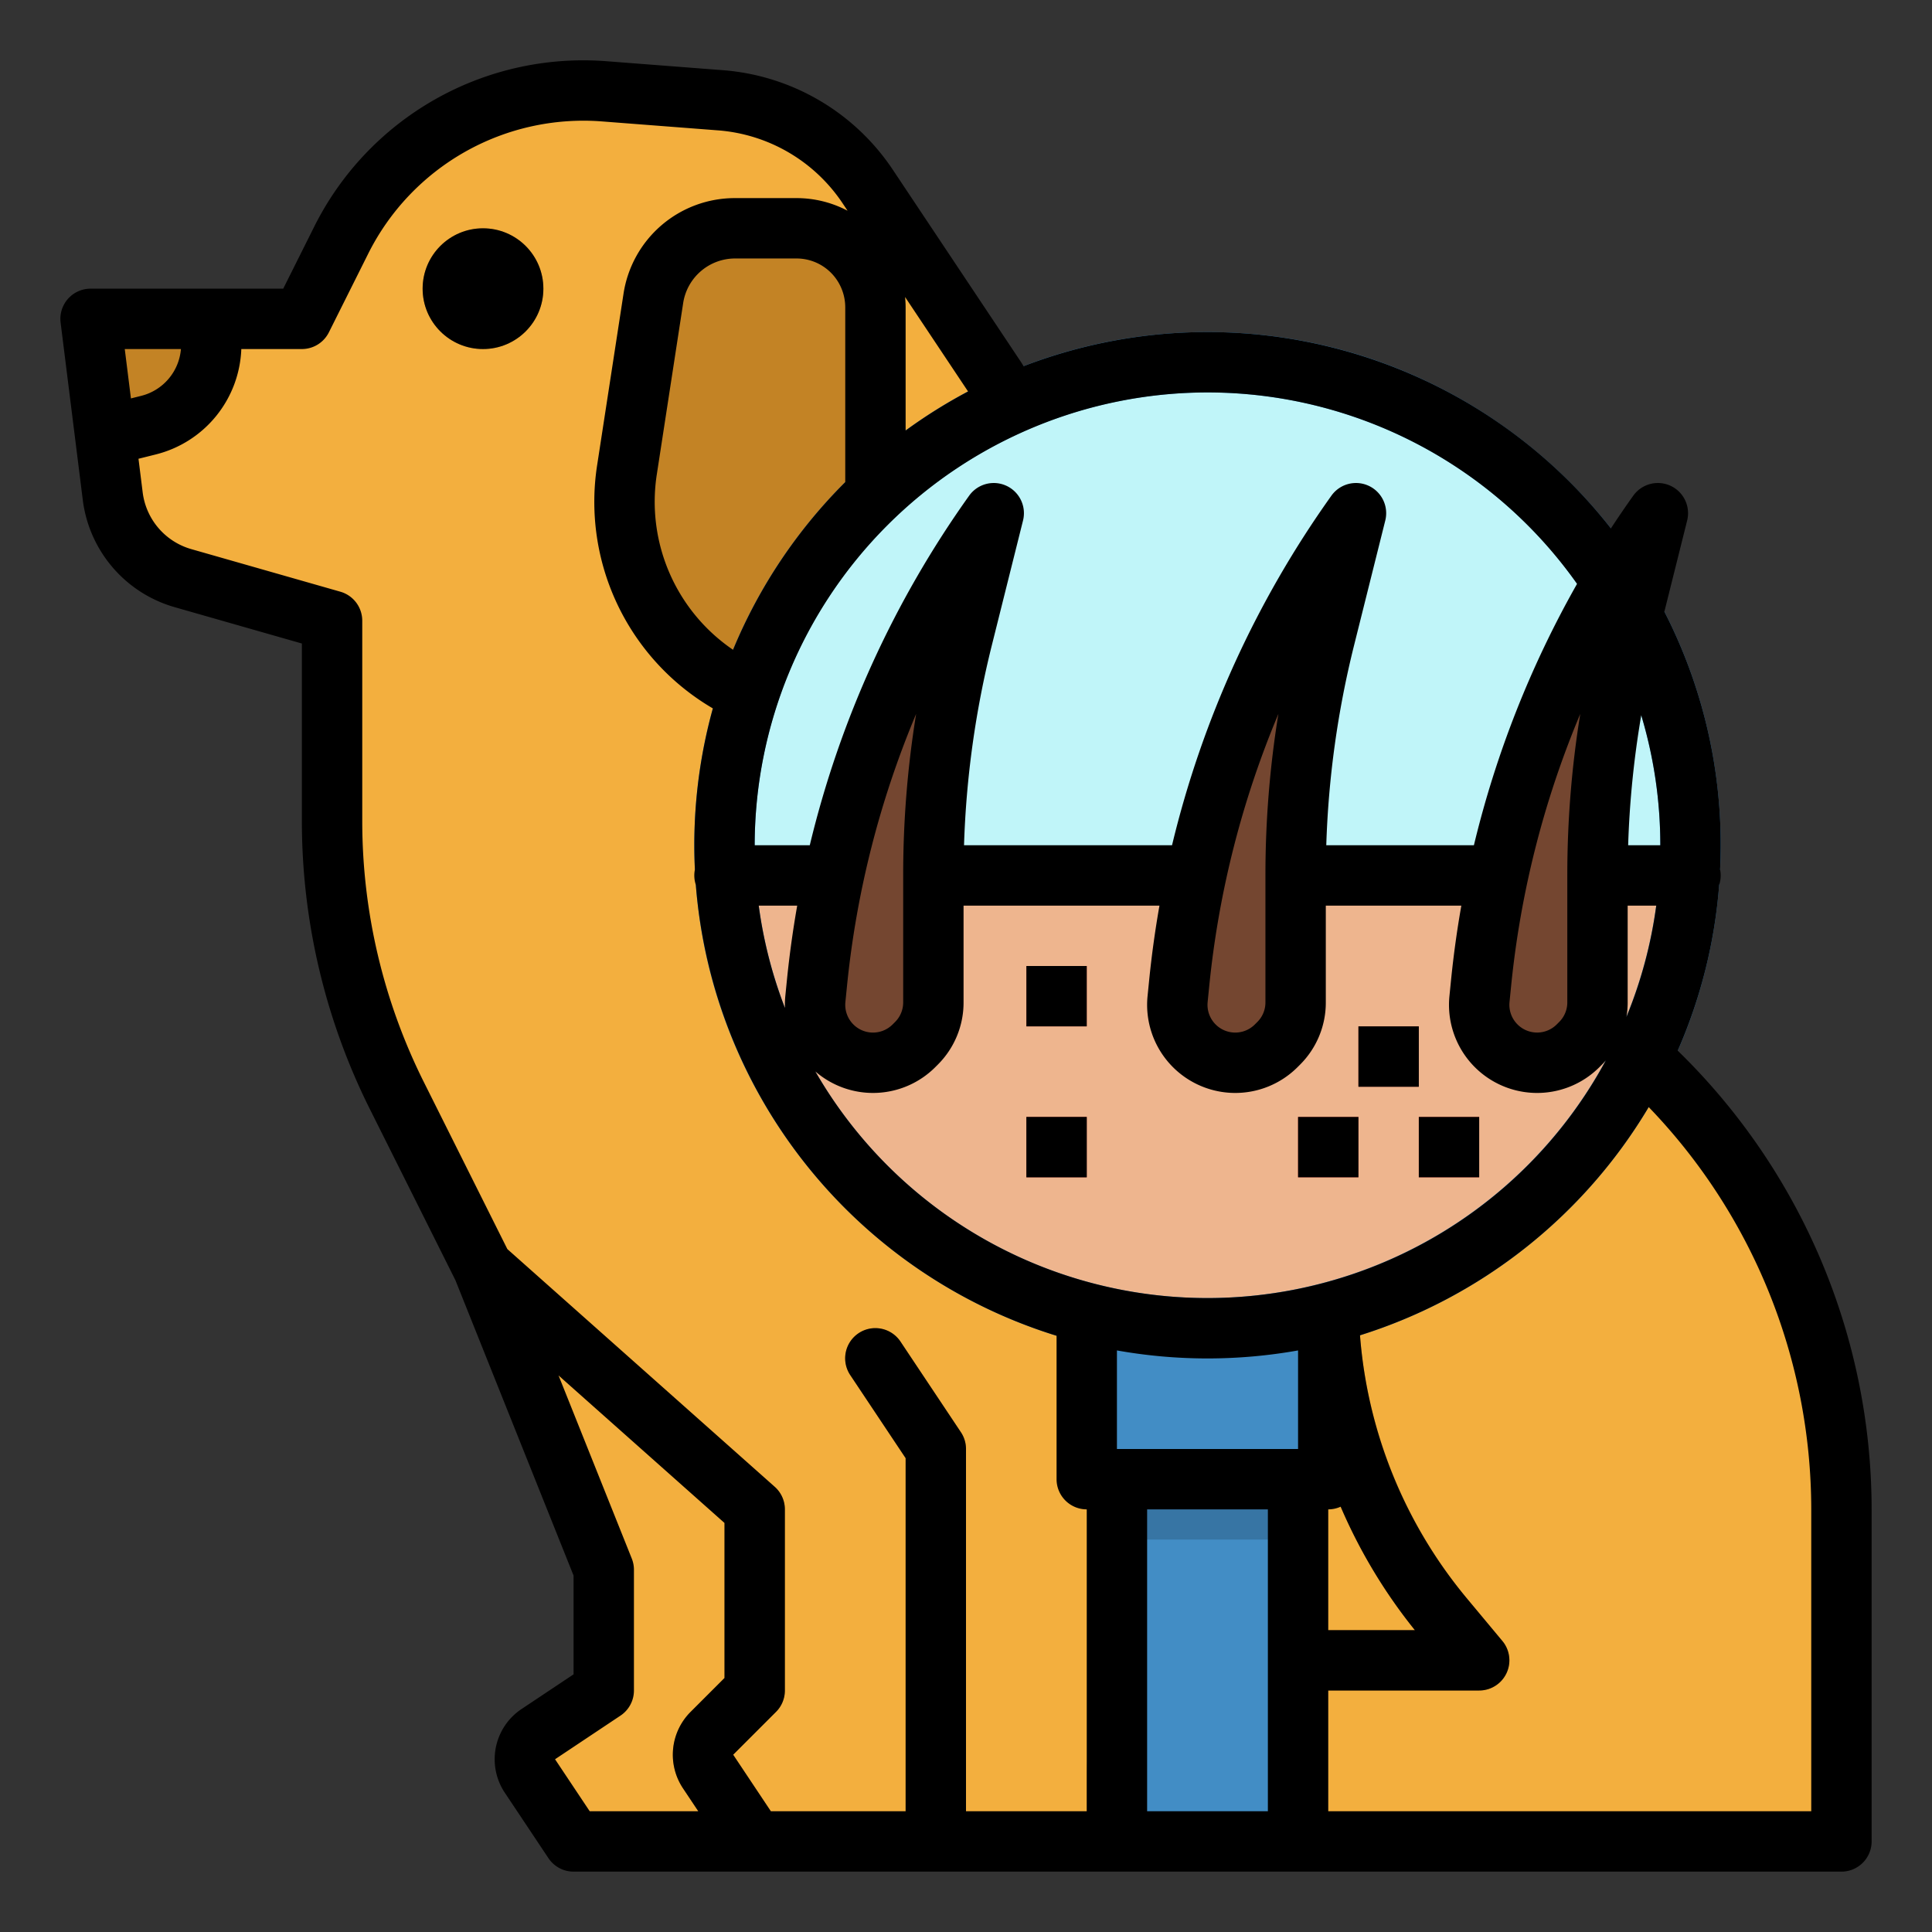 <svg height="512" viewBox="0 0 512 512" width="512" xmlns="http://www.w3.org/2000/svg"><rect x="0" y="0" width="512" height="512" fill="#333333" stroke="none"/><g id="filled_outline" data-name="filled outline"><path d="m488 400v88h-336l-11.56-17.34a8 8 0 0 1 2.22-11.1l17.34-11.56v-32l-25.36-63.39-6.64-16.61-9-18-13.9-27.79a162.116 162.116 0 0 1 -17.1-72.45v-53.26l-39.48-11.28a25.982 25.982 0 0 1 -18.65-21.77l-1.99-15.92-3.88-31.03h56l10.35-20.7a72.01 72.01 0 0 1 69.92-39.59l30.49 2.35a52 52 0 0 1 39.28 23l33.96 50.94 21.69 35.45a350.958 350.958 0 0 0 86.58 95.88l52.1 39.69a161.541 161.541 0 0 1 63.63 128.48z" fill="#f3af3e"/><path d="m173.13 79.157-6.966 45.279a55.61 55.61 0 0 0 30.094 58.195 55.612 55.612 0 0 0 24.87 5.871h10.872v-107.056a20.944 20.944 0 0 0 -2.211-9.366 20.944 20.944 0 0 0 -18.733-11.58h-16.182a22 22 0 0 0 -21.744 18.657z" fill="#c38325"/><path d="m399.25 443.39a8.021 8.021 0 0 1 -7.25 4.61h-65.69a22.338 22.338 0 0 0 -22.31 22.31v17.69h-16v-17.69a38.346 38.346 0 0 1 38.31-38.31h48.64a140.835 140.835 0 0 1 -30.95-88 8 8 0 0 1 16 0 124.8 124.8 0 0 0 28.87 79.75l9.28 11.13a8.019 8.019 0 0 1 1.1 8.51z" fill="#c38325"/><path d="m448 224c0 2.69-.08 5.35-.25 8q-.255 4.035-.76 8a126.422 126.422 0 0 1 -12.04 40.33 128.211 128.211 0 0 1 -82.88 67.61.185.185 0 0 1 -.07.02 127.99 127.99 0 0 1 -158.99-107.96q-.51-3.96-.76-8c-.17-2.65-.25-5.31-.25-8a128.01 128.01 0 0 1 235.4-69.66q2.76 4.245 5.19 8.72a127.416 127.416 0 0 1 15.41 60.94z" fill="#c0f5f9"/><path d="m56 84.5v6.82a22.005 22.005 0 0 1 -16.66 21.35l-11.46 2.86-3.88-31.03z" fill="#c38325"/><circle cx="128" cy="76.502" fill="#c38325" r="16"/><path d="m296 392h48v96h-48z" fill="#428dc5"/><path d="m447.75 232q-.255 4.035-.76 8a126.422 126.422 0 0 1 -12.04 40.33 128.211 128.211 0 0 1 -82.88 67.61.185.185 0 0 1 -.07.02 127.99 127.99 0 0 1 -158.99-107.96q-.51-3.96-.76-8z" fill="#eeb58e"/><path d="m272 256h16v16h-16z" fill="#f55648"/><path d="m272 296h16v16h-16z" fill="#b94137"/><path d="m344 296h16v16h-16z" fill="#f55648"/><path d="m376 296h16v16h-16z" fill="#f55648"/><path d="m360 272h16v16h-16z" fill="#b94137"/><path d="m205.66 453.66-11.37 11.36 12.37 18.54a7.985 7.985 0 0 1 1.34 4.44h-17.62l-9.4-14.11a16.044 16.044 0 0 1 2-20.18l9.02-9.02v-41.1l-57.36-50.98-6.64-16.61-9-18a7.882 7.882 0 0 1 2.48 1.5l83.83 74.52a7.994 7.994 0 0 1 2.69 5.98v48a8.008 8.008 0 0 1 -2.34 5.66z" fill="#c38325"/><path d="m256 384v104h-16v-101.58l-14.66-21.98a8 8 0 1 1 13.32-8.88l16 24a8.066 8.066 0 0 1 1.34 4.44z" fill="#c38325"/><path d="m447.75 232q-.255 4.035-.76 8h-253.98l-.76-8z" fill="#bd9070"/><g fill="#744630"><path d="m359.352 136a258.4 258.4 0 0 0 -46.847 124.477l-.429 4.284a15.352 15.352 0 0 0 4.421 12.383 15.351 15.351 0 0 0 21.711 0l.648-.647a15.354 15.354 0 0 0 4.5-10.856v-33.831a258.394 258.394 0 0 1 7.715-62.67z"/><path d="m432.59 163.06-1.52 6.08a258.11 258.11 0 0 0 -7.72 62.67v33.83a15.4 15.4 0 0 1 -4.49 10.86l-.65.64a15.351 15.351 0 0 1 -26.13-12.38l.42-4.28a258.233 258.233 0 0 1 34.9-106.14q2.76 4.245 5.19 8.72z"/><path d="m263.352 136a258.4 258.4 0 0 0 -46.847 124.477l-.429 4.284a15.352 15.352 0 0 0 4.421 12.383 15.351 15.351 0 0 0 21.711 0l.648-.647a15.354 15.354 0 0 0 4.5-10.856v-33.831a258.394 258.394 0 0 1 7.715-62.67z"/></g><path d="m456 224c0-74.991-61.01-136-136-136s-136 61.009-136 136c0 63.971 44.4 117.758 104 132.188v35.812h64v-35.812c59.6-14.43 104-68.217 104-132.188zm-136 120a120 120 0 1 1 120-120 120.136 120.136 0 0 1 -120 120z" fill="#428dc5"/><path d="m296 392h48v16h-48z" fill="#3775a4"/><circle cx="128" cy="76.502" r="16"/><path d="m272 256h16v16h-16z"/><path d="m272 296h16v16h-16z"/><path d="m344 296h16v16h-16z"/><path d="m376 296h16v16h-16z"/><path d="m360 272h16v16h-16z"/><path d="m21.932 132.442a33.93 33.93 0 0 0 24.39 28.473l33.678 9.622v47.22a170.867 170.867 0 0 0 17.947 76.026l22.748 45.5 31.305 78.258v26.178l-13.781 9.187a16 16 0 0 0 -4.438 22.188l11.563 17.344a8 8 0 0 0 6.656 3.562h336a8 8 0 0 0 8-8v-88a169.783 169.783 0 0 0 -51.385-121.561 134.963 134.963 0 0 0 10.985-43.946 7.961 7.961 0 0 0 .245-4.063c.1-2.131.156-4.274.156-6.43a135.176 135.176 0 0 0 -14.925-61.907l6.038-24.153a8 8 0 0 0 -14.27-6.59q-3.059 4.283-5.933 8.679a135.88 135.88 0 0 0 -155.652-42.991l-.436-.712c-.053-.088-.109-.176-.167-.262l-33.956-50.939a59.621 59.621 0 0 0 -45.322-26.54l-30.492-2.349a79.7 79.7 0 0 0 -77.692 43.989l-8.138 16.275h-51.056a8 8 0 0 0 -7.938 9zm170.068 312.245-9.02 9.019a16.045 16.045 0 0 0 -2 20.189l4.072 6.105h-28.771l-9.187-13.781 17.344-11.563a8 8 0 0 0 3.562-6.656v-32a8 8 0 0 0 -.572-2.971l-19.414-48.536 43.986 39.1zm144 35.313h-32v-80h32zm8-96h-48v-26.121a136.846 136.846 0 0 0 48 0zm90.949-194.459a119.593 119.593 0 0 1 5.051 34.459h-8.524a250.765 250.765 0 0 1 3.473-34.459zm-3.6 76.1v-25.641h7.578a119 119 0 0 1 -7.9 29.5 23.551 23.551 0 0 0 .326-3.859zm5.572 27.742a153.768 153.768 0 0 1 43.079 106.617v80h-128v-32h40a8 8 0 0 0 6.146-13.122l-9.272-11.125a123.689 123.689 0 0 1 -28.459-69.883 136.65 136.65 0 0 0 76.51-60.487zm-84.921 138.617v-32a7.967 7.967 0 0 0 3.283-.71 140.433 140.433 0 0 0 19.666 32.71zm72.512-149.846c.365-.365.713-.745 1.05-1.13a119.954 119.954 0 0 1 -209.487 2.919 23.341 23.341 0 0 0 31.792-1.144l.645-.645a23.2 23.2 0 0 0 6.841-16.513v-25.641h51.916q-1.722 9.771-2.724 19.68l-.429 4.285a23.352 23.352 0 0 0 39.751 18.835l.645-.645a23.2 23.2 0 0 0 6.841-16.513v-25.642h35.916q-1.722 9.771-2.724 19.68l-.429 4.285a23.352 23.352 0 0 0 39.751 18.835zm-200.476-16.6.429-4.285a250.587 250.587 0 0 1 18.319-72.069 266.581 266.581 0 0 0 -3.431 42.613v33.831a7.3 7.3 0 0 1 -2.157 5.2l-.645.646a7.353 7.353 0 0 1 -12.515-5.93zm96 0 .429-4.285a250.587 250.587 0 0 1 18.319-72.069 266.581 266.581 0 0 0 -3.431 42.613v33.831a7.3 7.3 0 0 1 -2.157 5.2l-.645.646a7.353 7.353 0 0 1 -12.515-5.93zm95.317-33.748v33.831a7.3 7.3 0 0 1 -2.157 5.2l-.645.646a7.353 7.353 0 0 1 -12.515-5.93l.429-4.285a250.587 250.587 0 0 1 18.319-72.068 266.581 266.581 0 0 0 -3.431 42.61zm-158.807-128.064a136.323 136.323 0 0 0 -16.546 10.349v-32.645c0-.913-.055-1.826-.143-2.736zm63.454.258a119.936 119.936 0 0 1 97.934 50.729 267.078 267.078 0 0 0 -27.334 69.271h-39.124a250.722 250.722 0 0 1 7.352-52.919l8.285-33.141a8 8 0 0 0 -14.27-6.59 266.807 266.807 0 0 0 -42.243 92.65h-55.124a250.722 250.722 0 0 1 7.352-52.919l8.285-33.141a8 8 0 0 0 -14.27-6.59 266.807 266.807 0 0 0 -42.243 92.65h-14.6a120.136 120.136 0 0 1 120-120zm-111.979 163.129a119.031 119.031 0 0 1 -6.952-27.129h10.2q-1.722 9.771-2.724 19.68l-.429 4.285a23.618 23.618 0 0 0 -.095 3.164zm-13.759-94.929a47.442 47.442 0 0 1 -20.191-46.543l6.966-45.278a13.926 13.926 0 0 1 13.837-11.879h16.182a12.875 12.875 0 0 1 11.578 7.156 13.017 13.017 0 0 1 1.366 5.79v46.314a136.475 136.475 0 0 0 -29.738 44.44zm-130.312-79.7h16.05a8 8 0 0 0 7.155-4.422l10.35-20.7a63.759 63.759 0 0 1 62.15-35.191l30.493 2.35a43.716 43.716 0 0 1 33.236 19.463l1.23 1.845a28.954 28.954 0 0 0 -13.558-3.345h-16.182a29.838 29.838 0 0 0 -29.651 25.44l-6.966 45.28a63.394 63.394 0 0 0 30.66 64.514 135.7 135.7 0 0 0 -4.917 36.266c0 2.156.056 4.3.156 6.43a7.961 7.961 0 0 0 .245 4.063 136.321 136.321 0 0 0 95.6 119.5v38.007a8 8 0 0 0 8 8v80h-32.001v-96a8 8 0 0 0 -1.344-4.438l-16-24a8 8 0 1 0 -13.312 8.876l14.656 21.984v93.578h-35.719l-9.981-14.981 11.362-11.362a8 8 0 0 0 2.338-5.657v-48a8 8 0 0 0 -2.686-5.979l-70.848-62.977-22.208-44.416a154.79 154.79 0 0 1 -16.258-68.871v-53.257a8 8 0 0 0 -5.8-7.692l-39.485-11.279a17.954 17.954 0 0 1 -12.906-15.07l-1.109-8.882 4.584-1.144a29.942 29.942 0 0 0 22.666-27.933zm-16 0a13.981 13.981 0 0 1 -10.55 12.41l-2.7.675-1.638-13.085z"/></g></svg>